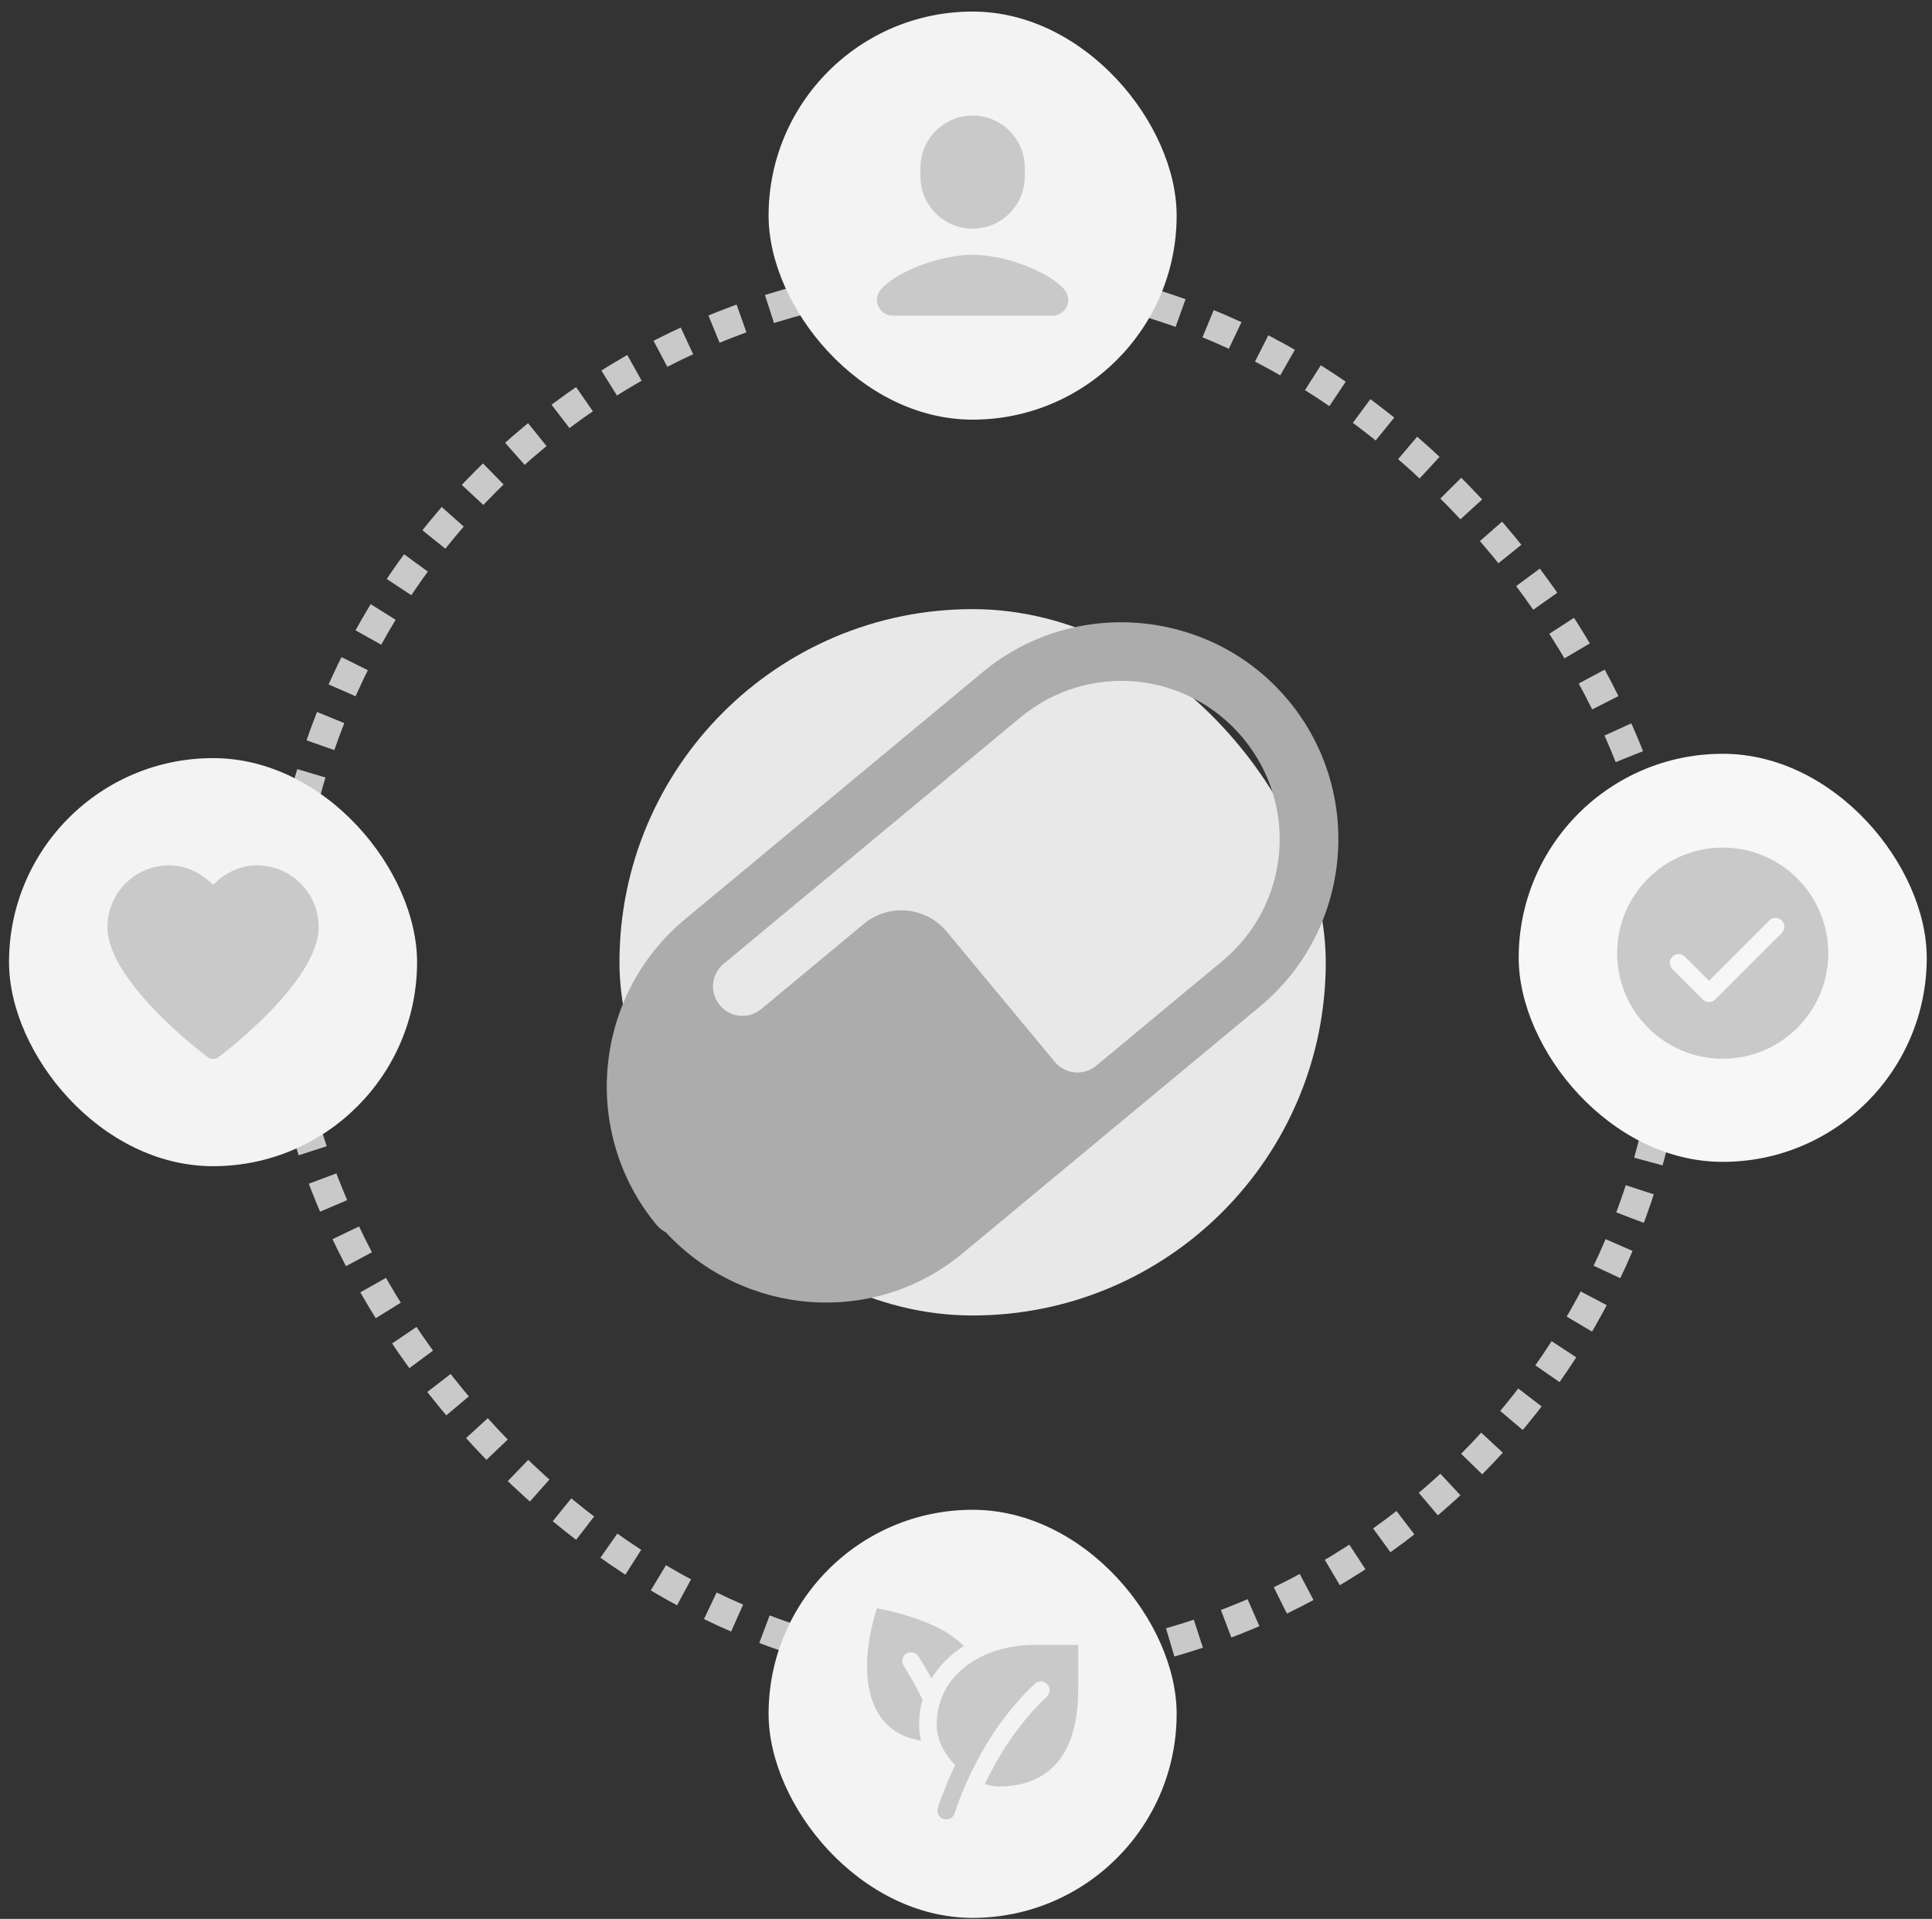 <svg width="146" height="145" viewBox="0 0 146 145" fill="none" xmlns="http://www.w3.org/2000/svg">
<rect x="0" y="0" width="146" height="145" fill="#333333" stroke="none"/>
<rect x="46.812" y="46.028" width="53.375" height="53.375" rx="26.688" fill="#E8E8E8"/>
<rect x="21.326" y="20.946" width="105.19" height="105.19" rx="52.595" stroke="#C9C9C9" stroke-width="2.226" stroke-dasharray="2.23 2.23"/>
<path d="M86.257 47.093C82.072 46.704 77.735 47.901 74.261 50.789L51.769 69.457C44.817 75.227 43.853 85.609 49.622 92.567C49.814 92.792 50.041 92.978 50.305 93.119C50.305 93.119 50.305 93.119 50.315 93.12C56.186 99.444 66.016 100.288 72.732 94.714L95.224 76.046C102.176 70.275 103.141 59.888 97.371 52.936C94.483 49.457 90.446 47.482 86.257 47.093ZM85.847 51.499C88.888 51.781 91.826 53.234 93.939 55.78C98.169 60.877 97.472 68.387 92.374 72.618L82.847 80.525C81.897 81.314 80.495 81.184 79.716 80.245C77.044 77.025 71.546 70.401 71.546 70.401C69.973 68.506 67.164 68.245 65.269 69.818L57.528 76.249C56.583 77.038 55.176 76.907 54.392 75.957C53.613 75.018 53.742 73.632 54.665 72.846L77.106 54.216C79.651 52.103 82.806 51.216 85.847 51.499Z" fill="#ACACAC"/>
<rect x="114.767" y="56.959" width="30.836" height="30.836" rx="15.418" fill="#F7F7F7"/>
<rect x="58.082" y="114.086" width="30.836" height="30.836" rx="15.418" fill="#F3F3F3"/>
<rect x="0.682" y="57.286" width="30.836" height="30.836" rx="15.418" fill="#F3F3F3"/>
<rect x="58.082" y="0.874" width="30.836" height="30.836" rx="15.418" fill="#F3F3F3"/>
<path d="M73.501 8.732C71.323 8.732 69.556 10.5 69.556 12.676V13.335C69.556 15.511 71.323 17.279 73.501 17.279C75.679 17.279 77.445 15.511 77.445 13.335V12.676C77.445 10.5 75.679 8.732 73.501 8.732ZM73.501 19.251C70.865 19.251 67.487 20.676 66.516 21.939C65.915 22.72 66.485 23.852 67.471 23.852H79.531C80.514 23.852 81.085 22.72 80.484 21.939C79.512 20.676 76.133 19.251 73.501 19.251Z" fill="#C9C9C9"/>
<path d="M130.185 64.048C125.779 64.048 122.208 67.619 122.208 72.025C122.208 76.432 125.779 80.002 130.185 80.002C134.592 80.002 138.162 76.432 138.162 72.025C138.162 67.619 134.592 64.048 130.185 64.048ZM134.644 70.5L129.619 75.526C129.494 75.65 129.323 75.72 129.15 75.72C128.973 75.72 128.804 75.65 128.679 75.526L126.384 73.23C126.123 72.97 126.123 72.55 126.384 72.291C126.642 72.03 127.064 72.03 127.323 72.291L129.15 74.116L133.703 69.561C133.963 69.3 134.383 69.3 134.644 69.561C134.903 69.82 134.903 70.241 134.644 70.5Z" fill="#C9C9C9"/>
<path d="M66.264 121.524C64.699 126.611 65.632 130.374 68.808 131.35C69.094 131.436 69.359 131.496 69.614 131.54C69.513 131.143 69.456 130.733 69.456 130.314C69.456 129.654 69.547 129.026 69.715 128.432C69.017 126.99 68.305 125.902 68.292 125.883C68.09 125.576 68.172 125.163 68.477 124.96C68.786 124.758 69.195 124.839 69.399 125.145C69.443 125.213 69.876 125.872 70.396 126.837C70.98 125.854 71.812 125.02 72.844 124.381C71.659 123.168 69.547 122.181 66.264 121.524ZM78.137 124.299C74.266 124.299 70.786 126.545 70.786 130.314C70.786 131.462 71.365 132.546 72.183 133.384C71.294 135.242 70.869 136.624 70.869 136.624C70.762 136.977 70.959 137.348 71.31 137.454C71.664 137.562 72.035 137.364 72.142 137.014C72.142 137.014 73.057 134.04 75.025 131.034C75.869 129.762 76.91 128.446 78.196 127.239C78.464 126.987 78.884 126.999 79.137 127.268C79.388 127.532 79.375 127.953 79.109 128.204C76.836 130.346 75.337 132.884 74.423 134.814C74.778 134.927 75.132 134.992 75.463 134.992C79.134 134.992 81.479 132.764 81.479 127.642V124.299H78.137Z" fill="#C9C9C9"/>
<path d="M16.101 80.019C15.96 80.019 15.819 79.975 15.703 79.886C15.393 79.659 8.121 74.196 8.121 70.046C8.121 67.48 10.21 65.39 12.776 65.39C14.344 65.39 15.477 66.237 16.101 66.86C16.724 66.237 17.857 65.39 19.425 65.39C21.991 65.39 24.079 67.48 24.079 70.046C24.079 74.196 16.806 79.659 16.497 79.889C16.38 79.975 16.241 80.019 16.101 80.019Z" fill="#C9C9C9"/>
</svg>
